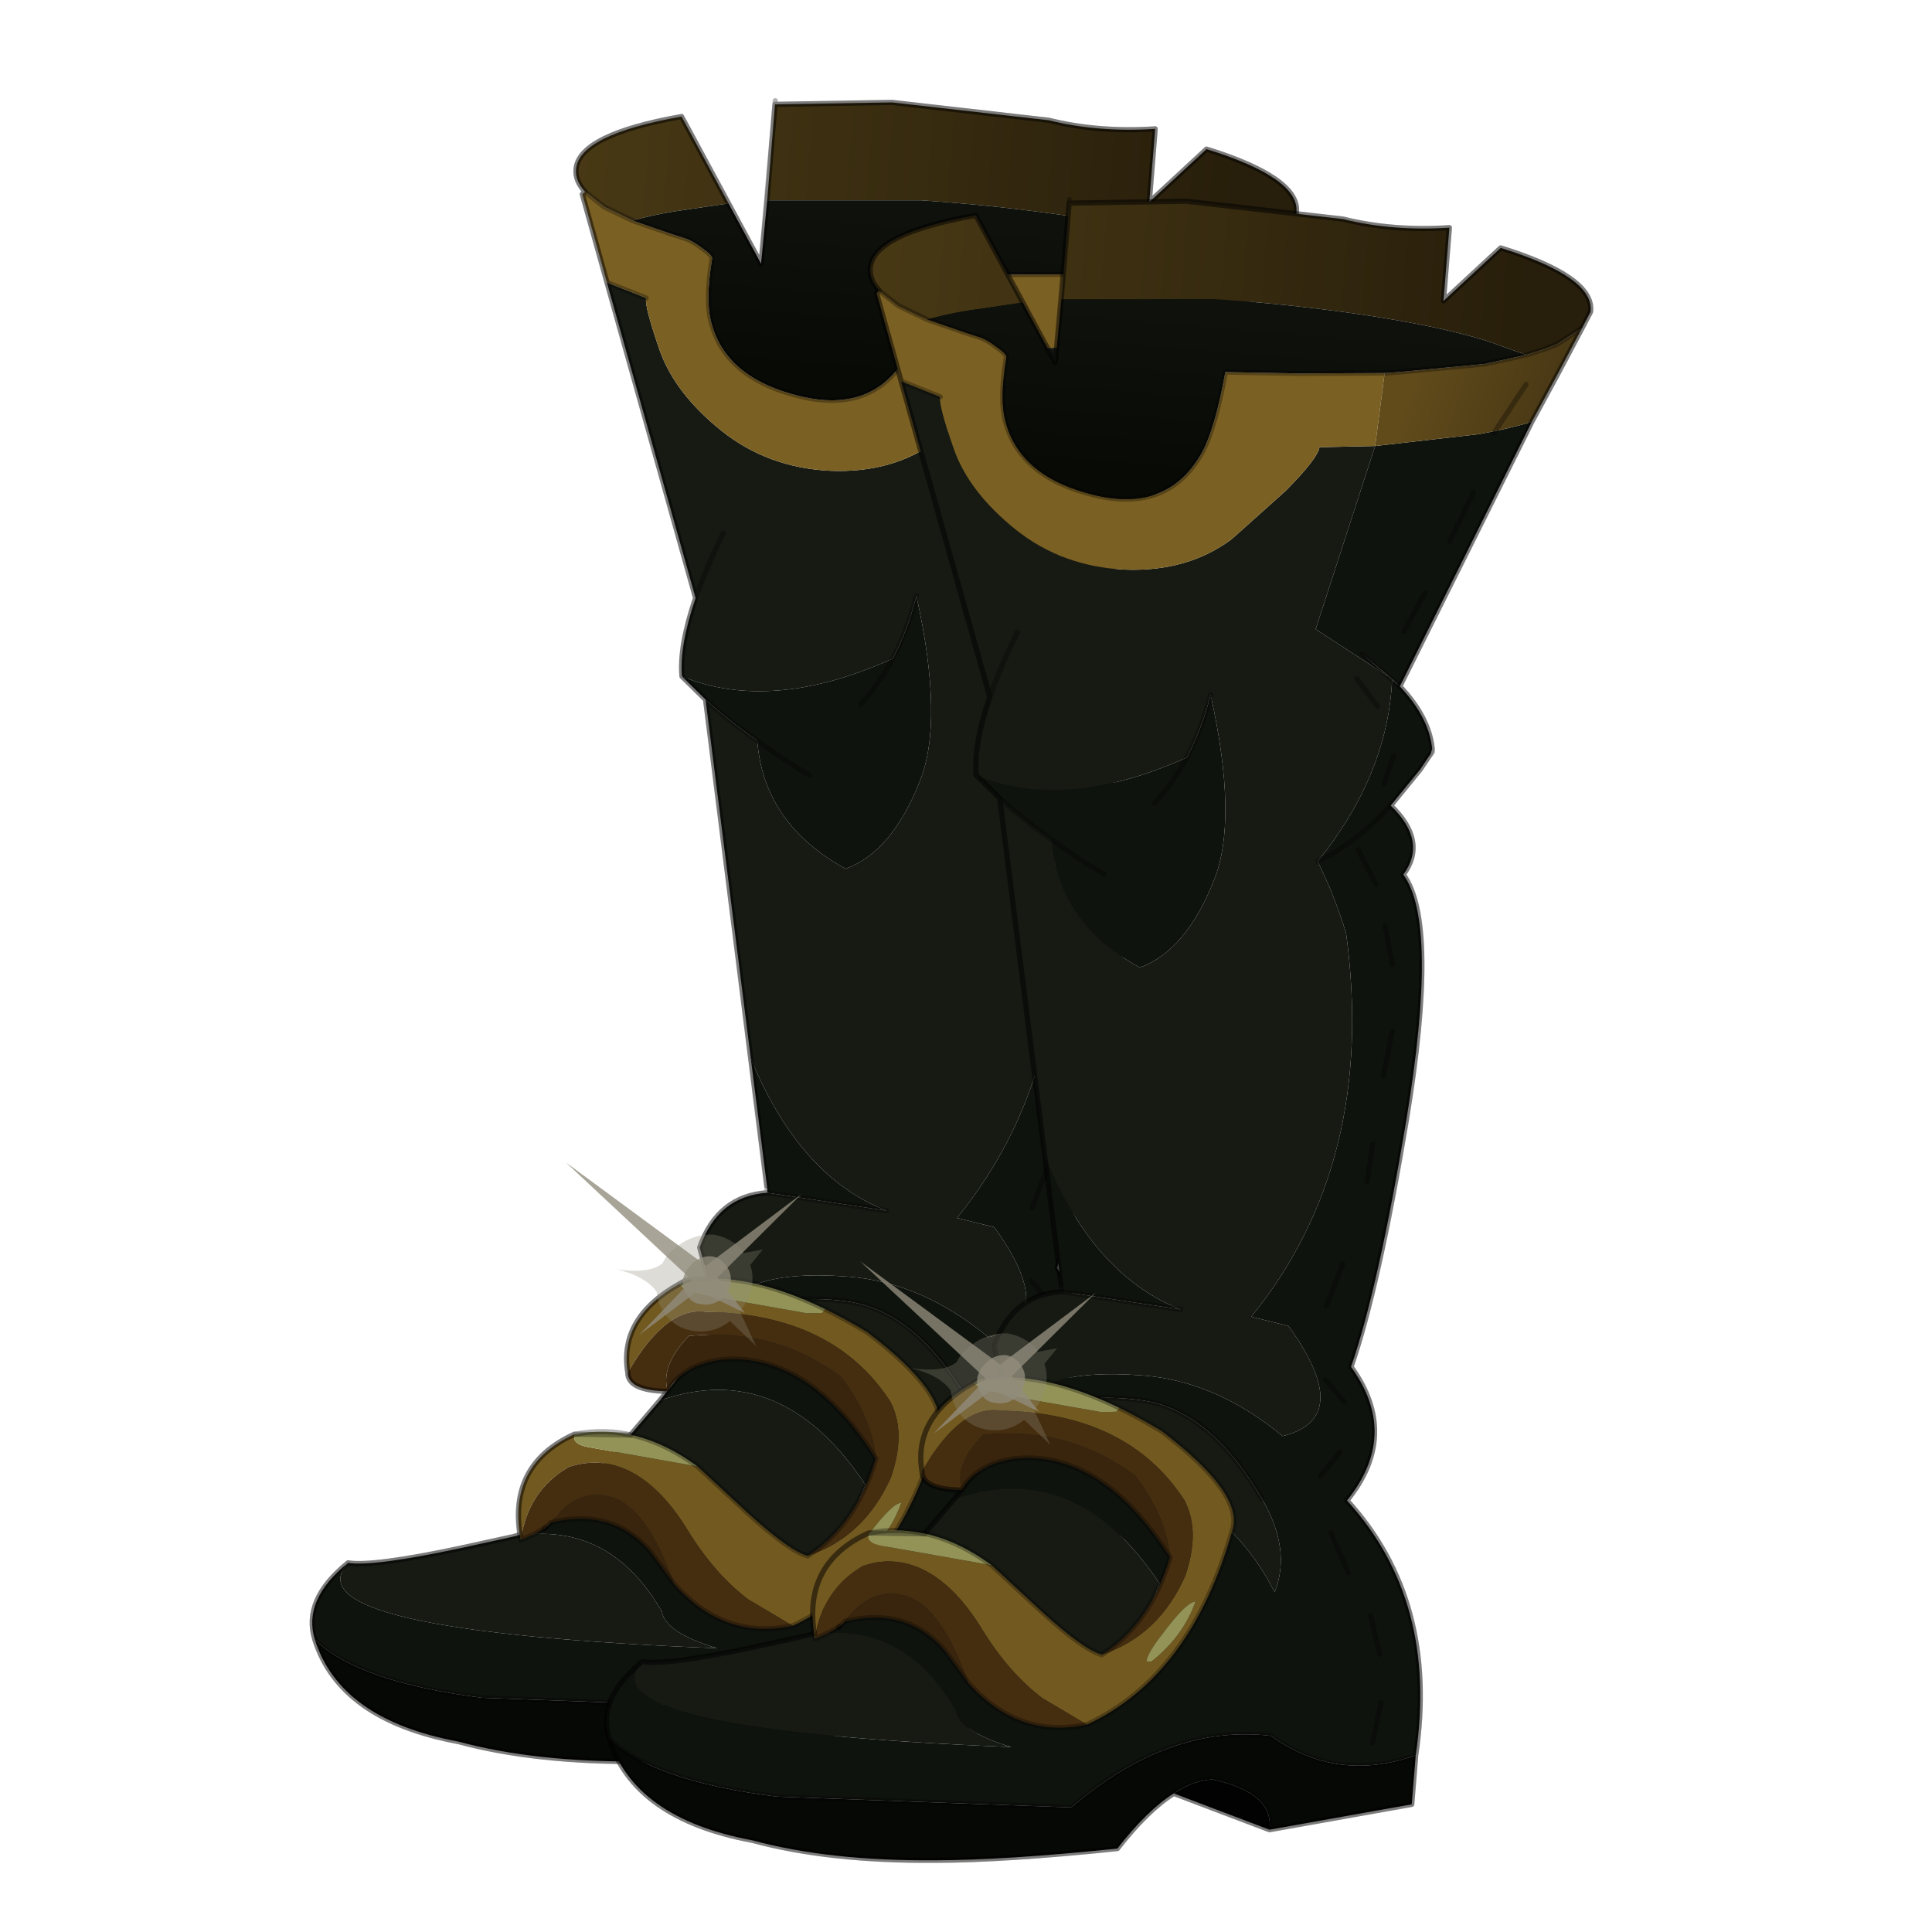 <?xml version="1.0" encoding="UTF-8" standalone="no"?>
<svg xmlns:xlink="http://www.w3.org/1999/xlink" height="440.0px" width="440.0px" xmlns="http://www.w3.org/2000/svg">
  <g transform="matrix(10.0, 0.0, 0.0, 10.0, 0.0, 0.0)">
    <use height="44.0" transform="matrix(1.0, 0.0, 0.0, 1.0, 0.0, 0.0)" width="44.0" xlink:href="#shape0"/>
    <use height="162.65" transform="matrix(0.235, 0.019, -0.019, 0.235, 9.922, 1.409)" width="84.3" xlink:href="#sprite0"/>
    <use height="162.65" transform="matrix(0.235, 0.019, -0.019, 0.235, 16.622, 3.659)" width="84.3" xlink:href="#sprite0"/>
  </g>
  <defs>
    <g id="shape0" transform="matrix(1.0, 0.0, 0.0, 1.0, 0.0, 0.0)">
      <path d="M44.0 44.0 L0.0 44.0 0.0 0.0 44.0 0.0 44.0 44.0" fill="#43adca" fill-opacity="0.0" fill-rule="evenodd" stroke="none"/>
    </g>
    <g id="sprite0" transform="matrix(1.0, 0.0, 0.0, 1.0, 0.75, -13.5)">
      <use height="162.65" transform="matrix(1.0, 0.0, 0.0, 1.0, -0.75, 13.5)" width="84.3" xlink:href="#shape1"/>
    </g>
    <g id="shape1" transform="matrix(1.0, 0.0, 0.0, 1.0, 0.75, -13.5)">
      <path d="M2.5 158.7 Q4.9 158.9 13.25 156.4 L18.0 154.95 18.3 154.85 Q27.1 152.6 32.85 160.6 L33.1 160.95 Q33.55 162.95 38.7 164.05 -2.9 165.75 2.5 158.7 M23.5 150.85 L28.2 144.85 31.25 140.65 Q42.6 135.6 51.7 147.15 48.0 159.9 41.85 158.05 L35.6 156.1 Q31.75 149.75 23.5 150.85 M35.25 134.65 L36.35 132.35 33.9 125.6 Q35.25 120.5 40.0 119.8 L51.6 120.6 Q42.95 118.0 37.35 107.0 L30.2 72.8 Q32.6 74.65 35.5 76.35 36.75 84.3 45.0 88.0 49.3 86.05 51.45 79.05 53.35 73.05 49.7 61.2 49.1 64.6 47.9 67.4 36.65 73.6 27.75 70.75 27.25 67.85 28.45 63.1 L17.45 33.4 21.35 34.6 Q21.25 35.4 23.05 39.5 24.85 43.55 29.65 46.8 34.4 50.0 40.45 49.8 46.5 49.55 50.5 46.05 L55.35 40.95 Q58.2 37.55 58.25 36.5 L63.6 35.95 59.3 54.05 67.05 58.25 63.95 56.05 67.85 58.9 67.05 58.25 Q67.4 67.45 61.3 76.4 63.15 79.45 64.6 83.1 69.35 104.9 58.45 120.75 L62.1 121.35 Q69.25 129.7 62.4 132.0 55.55 127.2 48.4 127.25 37.5 127.3 36.35 132.35 42.0 129.25 48.6 129.65 55.2 130.05 60.9 138.2 64.15 142.85 62.85 147.1 55.25 134.6 35.25 134.65 M28.45 63.1 Q29.2 60.25 30.6 56.65 29.2 60.25 28.45 63.1" fill="#161a13" fill-rule="evenodd" stroke="none"/>
      <path d="M17.45 33.4 L14.4 25.1 14.65 24.85 16.6 26.15 19.45 27.25 23.35 28.25 24.4 28.5 Q25.25 28.65 26.35 29.35 27.45 30.0 27.4 30.3 27.05 34.4 27.85 36.55 29.7 41.7 36.9 42.85 44.1 44.0 46.9 38.1 48.05 35.65 48.6 30.0 L55.8 29.55 63.95 28.85 63.6 35.95 58.25 36.5 Q58.2 37.55 55.35 40.95 L50.5 46.05 Q46.5 49.55 40.45 49.8 34.4 50.0 29.65 46.8 24.85 43.55 23.05 39.5 21.25 35.4 21.35 34.6 L17.45 33.4" fill="#7b6023" fill-rule="evenodd" stroke="none"/>
      <path d="M78.5 32.4 L67.85 58.9 Q70.9 61.65 71.45 64.65 L71.35 65.15 70.45 66.75 67.9 70.45 Q71.75 73.6 69.65 77.0 73.45 81.35 71.85 100.65 70.45 117.05 68.45 124.8 73.7 130.95 69.1 137.7 78.7 146.65 77.7 161.7 70.3 165.0 63.6 160.95 53.65 160.6 44.95 169.4 L16.45 170.65 Q4.4 170.1 -0.1 166.35 -1.6 162.6 2.5 158.7 -2.9 165.75 38.7 164.05 33.55 162.95 33.1 160.95 L32.85 160.6 Q27.1 152.6 18.3 154.85 L21.15 153.85 23.45 150.9 23.5 150.85 Q31.75 149.75 35.6 156.1 L41.85 158.05 Q48.0 159.9 51.7 147.15 42.6 135.6 31.25 140.65 L35.25 134.65 Q55.25 134.6 62.85 147.1 64.15 142.85 60.9 138.2 55.2 130.05 48.6 129.65 42.0 129.25 36.35 132.35 37.5 127.3 48.4 127.25 55.55 127.2 62.4 132.0 69.25 129.7 62.1 121.35 L58.45 120.75 Q69.35 104.9 64.6 83.1 63.15 79.45 61.3 76.4 67.4 67.45 67.05 58.25 L67.85 58.9 63.95 56.05 67.05 58.25 59.3 54.05 63.6 35.95 73.5 34.0 Q76.35 33.25 78.5 32.4 M40.0 119.8 L39.9 119.15 37.35 107.0 Q42.95 118.0 51.6 120.6 L40.0 119.8 M30.2 72.8 L27.75 70.75 Q36.65 73.6 47.9 67.4 49.1 64.6 49.7 61.2 53.35 73.05 51.45 79.05 49.3 86.05 45.0 88.0 36.75 84.3 35.5 76.35 32.6 74.65 30.2 72.8 M67.9 70.45 Q64.7 74.45 61.3 76.4 64.7 74.45 67.9 70.45 M45.15 72.05 Q46.8 69.95 47.9 67.4 46.8 69.95 45.15 72.05 M40.85 79.3 Q38.0 77.9 35.5 76.35 38.0 77.9 40.85 79.3" fill="#0f130d" fill-rule="evenodd" stroke="none"/>
      <path d="M82.6 23.0 L80.75 27.3 78.5 32.4 Q76.35 33.25 73.5 34.0 L63.6 35.95 63.95 28.85 65.3 28.65 73.5 27.2 77.45 26.0 Q79.15 25.35 80.3 24.75 L82.6 23.0" fill="url(#gradient0)" fill-rule="evenodd" stroke="none"/>
      <path d="M83.3 21.35 L82.6 23.0 80.3 24.75 Q79.15 25.35 77.45 26.0 L73.5 24.95 Q68.75 23.9 61.3 23.4 54.2 22.95 47.05 23.05 L32.25 24.25 32.25 14.95 43.5 13.85 58.75 14.35 Q63.6 15.15 69.05 14.35 L69.05 21.45 74.15 15.9 Q83.3 17.95 83.3 21.25 L83.3 21.35 M14.65 24.85 L14.6 24.8 Q13.6 23.85 13.6 22.75 13.6 19.4 23.35 16.85 L28.55 24.85 23.35 26.05 Q21.15 26.6 19.45 27.25 L16.6 26.15 14.65 24.85" fill="url(#gradient1)" fill-rule="evenodd" stroke="none"/>
      <path d="M28.55 24.85 L32.15 30.4 32.25 24.25 47.05 23.05 Q54.2 22.95 61.3 23.4 68.75 23.9 73.5 24.95 L77.45 26.0 73.5 27.2 65.3 28.65 63.95 28.85 55.8 29.55 48.6 30.0 Q48.05 35.65 46.9 38.1 44.1 44.0 36.9 42.85 29.7 41.7 27.85 36.55 27.05 34.4 27.4 30.3 27.45 30.0 26.35 29.35 25.25 28.65 24.4 28.5 L23.35 28.25 19.45 27.25 Q21.15 26.6 23.35 26.05 L28.55 24.85" fill="url(#gradient2)" fill-rule="evenodd" stroke="none"/>
      <path d="M77.7 161.7 L77.7 166.45 64.2 170.0 Q64.35 166.4 58.3 165.6 56.5 165.85 54.7 167.25 52.25 169.1 49.7 173.0 38.95 175.0 32.2 175.55 22.05 176.45 14.5 175.05 2.95 173.85 -0.1 166.35 4.4 170.1 16.45 170.65 L44.95 169.4 Q53.65 160.6 63.6 160.95 70.3 165.0 77.7 161.7" fill="#060805" fill-rule="evenodd" stroke="none"/>
      <path d="M64.2 170.0 L54.7 167.25 Q56.5 165.85 58.3 165.6 64.35 166.4 64.2 170.0" fill="#010201" fill-rule="evenodd" stroke="none"/>
      <path d="M83.3 21.35 L82.6 23.0 80.75 27.3 78.5 32.4 67.85 58.9 Q70.9 61.65 71.45 64.65 L71.5 64.95 71.35 65.15 70.45 66.75 67.9 70.45 Q71.75 73.6 69.65 77.0 73.45 81.35 71.85 100.65 70.45 117.05 68.45 124.8 73.7 130.95 69.1 137.7 78.7 146.65 77.7 161.7 L77.7 166.45 64.2 170.0 54.7 167.25 Q52.25 169.1 49.7 173.0 38.95 175.0 32.2 175.55 22.05 176.45 14.5 175.05 2.95 173.85 -0.1 166.35 -1.6 162.6 2.5 158.7 4.9 158.9 13.25 156.4 L18.0 154.95 M18.3 154.85 L21.15 153.85 23.45 150.9 M23.5 150.85 L28.2 144.85 31.25 140.65 35.25 134.65 36.35 132.35 33.9 125.6 Q35.25 120.5 40.0 119.8 M39.9 119.15 L37.35 107.0 30.2 72.8 27.75 70.75 Q27.25 67.85 28.45 63.1 L17.45 33.4 14.4 25.1 M14.65 24.85 L14.6 24.8 Q13.6 23.85 13.6 22.75 13.6 19.4 23.35 16.85 L28.55 24.85 32.15 30.4 32.25 24.25 32.25 14.95 32.25 14.6 M32.25 14.95 L43.5 13.85 58.75 14.35 Q63.6 15.15 69.05 14.35 L69.05 21.45 74.15 15.9 Q83.3 17.95 83.3 21.25 M63.95 28.85 L55.8 29.55 48.6 30.0 Q48.05 35.65 46.9 38.1 44.1 44.0 36.9 42.85 29.7 41.7 27.85 36.55 27.05 34.4 27.4 30.3 27.45 30.0 26.35 29.35 25.25 28.65 24.4 28.5 L23.35 28.25 19.45 27.25 16.6 26.15 14.65 24.85 M63.95 28.85 L65.3 28.65 73.5 27.2 77.45 26.0 M63.95 56.05 L67.85 58.9 M61.3 76.4 Q64.7 74.45 67.9 70.45 M82.6 23.0 L80.3 24.75 Q79.15 25.35 77.45 26.0 M17.45 33.4 L21.35 34.6 M30.6 56.65 Q29.2 60.25 28.45 63.1 M35.5 76.35 Q32.6 74.65 30.2 72.8 M49.7 61.2 Q49.1 64.6 47.9 67.4 46.8 69.95 45.15 72.05 M35.5 76.35 Q38.0 77.9 40.85 79.3 M36.35 132.35 Q42.0 129.25 48.6 129.65 55.2 130.05 60.9 138.2 M-0.1 166.35 Q4.4 170.1 16.45 170.65 L44.95 169.4 Q53.65 160.6 63.6 160.95 70.3 165.0 77.7 161.7 M64.2 170.0 Q64.35 166.4 58.3 165.6 56.5 165.85 54.7 167.25 M51.6 120.6 L40.0 119.8" fill="none" stroke="#000000" stroke-linecap="round" stroke-linejoin="round" stroke-opacity="0.302" stroke-width="0.5"/>
      <path d="M32.25 129.25 Q32.6 129.75 33.75 129.95 L37.3 130.4 44.75 131.1 46.2 130.95 46.45 130.55 Q48.5 131.35 50.7 132.45 59.15 137.85 58.3 141.45 55.45 155.85 45.8 161.3 L41.3 159.1 Q37.85 156.9 34.9 152.85 31.75 148.55 28.25 147.45 25.6 146.65 23.0 147.75 19.25 150.35 18.95 155.15 17.0 148.05 23.3 144.55 L23.35 144.55 23.3 144.85 Q23.3 145.55 24.8 145.7 L28.05 146.0 35.4 146.7 40.55 150.75 Q44.95 154.15 46.7 154.45 52.0 152.2 54.1 146.25 55.25 141.8 53.45 138.95 47.3 130.95 35.05 131.75 31.15 131.45 27.95 138.2 26.65 133.0 32.25 129.25 M51.05 154.75 L51.5 154.75 Q54.4 152.05 55.3 148.6 54.4 148.75 52.45 151.85 51.0 154.05 51.05 154.75" fill="#725920" fill-rule="evenodd" stroke="none"/>
      <path d="M45.8 161.3 Q39.3 163.25 34.05 158.2 30.85 151.1 27.45 150.35 24.05 149.55 21.7 153.25 21.25 154.0 18.95 155.15 19.25 150.35 23.0 147.75 25.6 146.65 28.25 147.45 31.75 148.55 34.9 152.85 37.85 156.9 41.3 159.1 L45.8 161.3 M46.7 154.45 Q51.15 151.05 52.5 144.55 51.8 140.6 48.5 136.95 41.75 132.7 33.55 134.2 31.0 137.3 31.95 139.7 28.1 139.95 27.95 138.2 31.15 131.45 35.05 131.75 47.3 130.95 53.45 138.95 55.25 141.8 54.1 146.25 52.0 152.2 46.7 154.45" fill="#452d10" fill-rule="evenodd" stroke="none"/>
      <path d="M32.25 129.25 L32.85 128.85 Q38.65 127.5 46.45 130.55 L46.2 130.95 44.75 131.1 37.3 130.4 33.75 129.95 Q32.6 129.75 32.25 129.25 M23.35 144.55 Q29.25 142.9 35.4 146.7 L28.05 146.0 24.8 145.7 Q23.3 145.55 23.3 144.85 L23.35 144.55 M51.05 154.75 Q51.0 154.05 52.45 151.85 54.4 148.75 55.3 148.6 54.4 152.05 51.5 154.75 L51.05 154.75" fill="#939358" fill-rule="evenodd" stroke="none"/>
      <path d="M34.05 158.2 L31.6 155.35 Q27.55 151.3 21.7 153.25 24.05 149.55 27.45 150.35 30.85 151.1 34.05 158.2 M52.5 144.55 Q46.2 136.2 39.15 136.05 36.45 136.0 34.35 137.15 32.5 138.25 31.95 139.7 31.0 137.3 33.55 134.2 41.75 132.7 48.5 136.95 51.8 140.6 52.5 144.55" fill="#39250d" fill-rule="evenodd" stroke="none"/>
      <path d="M46.45 130.55 Q38.65 127.5 32.85 128.85 L32.25 129.25 M46.45 130.55 Q48.5 131.35 50.7 132.45 59.15 137.85 58.3 141.45 55.45 155.85 45.8 161.3 39.3 163.25 34.05 158.2 L31.6 155.35 Q27.55 151.3 21.7 153.25 21.25 154.0 18.95 155.15 17.0 148.05 23.3 144.55 L23.35 144.55 Q29.25 142.9 35.4 146.7 L40.55 150.75 Q44.95 154.15 46.7 154.45 51.15 151.05 52.5 144.55 46.2 136.2 39.15 136.05 36.45 136.0 34.35 137.15 32.5 138.25 31.95 139.7 28.1 139.95 27.95 138.2 26.65 133.0 32.25 129.25" fill="none" stroke="#000000" stroke-linecap="round" stroke-linejoin="round" stroke-opacity="0.302" stroke-width="0.5"/>
      <path d="M73.45 39.65 L71.5 44.55 M77.65 28.85 L74.95 33.75 M69.8 92.15 L69.3 96.55 M68.3 82.1 L69.3 85.75 M65.1 74.95 L67.1 78.15 M67.8 65.65 L67.1 68.35 M63.65 58.5 L65.85 61.0 M69.55 49.7 L67.8 53.6 M67.8 140.95 L69.8 144.65 M68.05 133.1 L66.35 135.55 M66.1 126.25 L68.05 128.2 M66.85 114.95 L65.6 119.15 M68.8 103.2 L68.55 106.85 M73.95 156.9 L73.45 160.85 M72.25 148.55 L73.45 152.25" fill="none" stroke="#000000" stroke-linecap="round" stroke-linejoin="round" stroke-opacity="0.302" stroke-width="0.5"/>
      <path d="M82.6 23.0 L80.75 27.3 78.5 32.4 67.85 58.9 Q70.9 61.65 71.45 64.65 L71.35 65.15 70.45 66.75 67.9 70.45 Q71.75 73.6 69.65 77.0 73.45 81.35 71.85 100.65 70.45 117.05 68.45 124.8 73.7 130.95 69.1 137.7 78.7 146.65 77.7 161.7 L77.7 166.45 64.2 170.0 54.7 167.25 Q52.25 169.1 49.7 173.0 38.95 175.0 32.2 175.55 22.05 176.45 14.5 175.05 2.95 173.85 -0.1 166.35 -1.6 162.6 2.5 158.7 4.9 158.9 13.25 156.4 L18.0 154.95 18.3 154.85 18.85 154.65 Q17.25 147.9 23.3 144.55 L23.35 144.55 28.7 144.2 31.25 140.65 31.9 139.7 Q28.1 139.95 27.95 138.2 26.65 133.0 32.25 129.25 L32.85 128.85 34.95 128.5 33.9 125.6 Q35.25 120.5 40.0 119.8 L30.2 72.8 27.75 70.75 Q27.25 67.85 28.45 63.1 L14.4 25.1 14.65 24.85 14.6 24.8 Q13.6 23.85 13.6 22.75 13.6 19.4 23.35 16.85 L32.15 30.4 32.25 14.95 43.5 13.85 58.75 14.35 Q63.6 15.15 69.05 14.35 L69.05 21.45 74.15 15.9 Q83.3 17.95 83.3 21.25 L83.3 21.35 82.6 23.0 M21.15 153.85 L21.2 153.8 21.15 153.85" fill="none" stroke="#000000" stroke-linecap="round" stroke-linejoin="round" stroke-opacity="0.302" stroke-width="0.5"/>
      <path d="M34.65 127.3 L20.35 118.45 33.4 128.8 28.75 134.5 34.1 129.75 38.75 131.55 35.85 128.35 43.3 119.65 34.65 127.3" fill="#918c7c" fill-opacity="0.792" fill-rule="evenodd" stroke="none"/>
      <path d="M30.45 127.4 Q29.3 128.55 26.05 128.35 28.85 128.75 30.1 130.2 30.3 131.35 31.05 132.25 32.2 133.6 34.1 133.7 36.0 133.75 37.4 132.45 L40.1 134.65 38.25 131.4 Q39.0 130.5 39.2 129.1 39.35 127.85 38.9 126.9 L40.0 125.3 38.15 125.8 38.1 125.6 Q36.85 124.4 35.1 124.25 33.2 124.35 31.8 125.6 30.85 126.35 30.45 127.4 M37.15 128.85 Q37.0 129.9 36.35 130.45 35.5 131.15 34.6 131.05 33.65 131.1 33.15 130.4 32.45 129.65 32.55 128.7 32.7 127.8 33.45 127.05 34.2 126.35 35.15 126.35 36.05 126.45 36.65 127.2 37.25 127.95 37.15 128.85" fill="#918c7c" fill-opacity="0.302" fill-rule="evenodd" stroke="none"/>
      <path d="M37.15 128.85 Q37.25 127.95 36.65 127.2 36.05 126.45 35.15 126.35 34.2 126.35 33.45 127.05 32.7 127.8 32.55 128.7 32.45 129.65 33.15 130.4 33.65 131.1 34.6 131.05 35.5 131.15 36.35 130.45 37.0 129.9 37.15 128.85" fill="#918c7c" fill-opacity="0.843" fill-rule="evenodd" stroke="none"/>
    </g>
    <linearGradient gradientTransform="matrix(0.009, 0.003, -0.002, 0.008, 74.6, 30.0)" gradientUnits="userSpaceOnUse" id="gradient0" spreadMethod="pad" x1="-819.2" x2="819.2">
      <stop offset="0.0" stop-color="#614b1b"/>
      <stop offset="0.973" stop-color="#463614"/>
    </linearGradient>
    <linearGradient gradientTransform="matrix(0.05, 0.0, 0.0, 0.008, 39.0, 20.25)" gradientUnits="userSpaceOnUse" id="gradient1" spreadMethod="pad" x1="-819.2" x2="819.2">
      <stop offset="0.0" stop-color="#503f17"/>
      <stop offset="0.973" stop-color="#271e0b"/>
    </linearGradient>
    <linearGradient gradientTransform="matrix(0.0, 0.01, -0.012, 0.0, 48.5, 32.85)" gradientUnits="userSpaceOnUse" id="gradient2" spreadMethod="pad" x1="-819.2" x2="819.2">
      <stop offset="0.0" stop-color="#0f110c"/>
      <stop offset="0.973" stop-color="#080a06"/>
    </linearGradient>
  </defs>
</svg>
